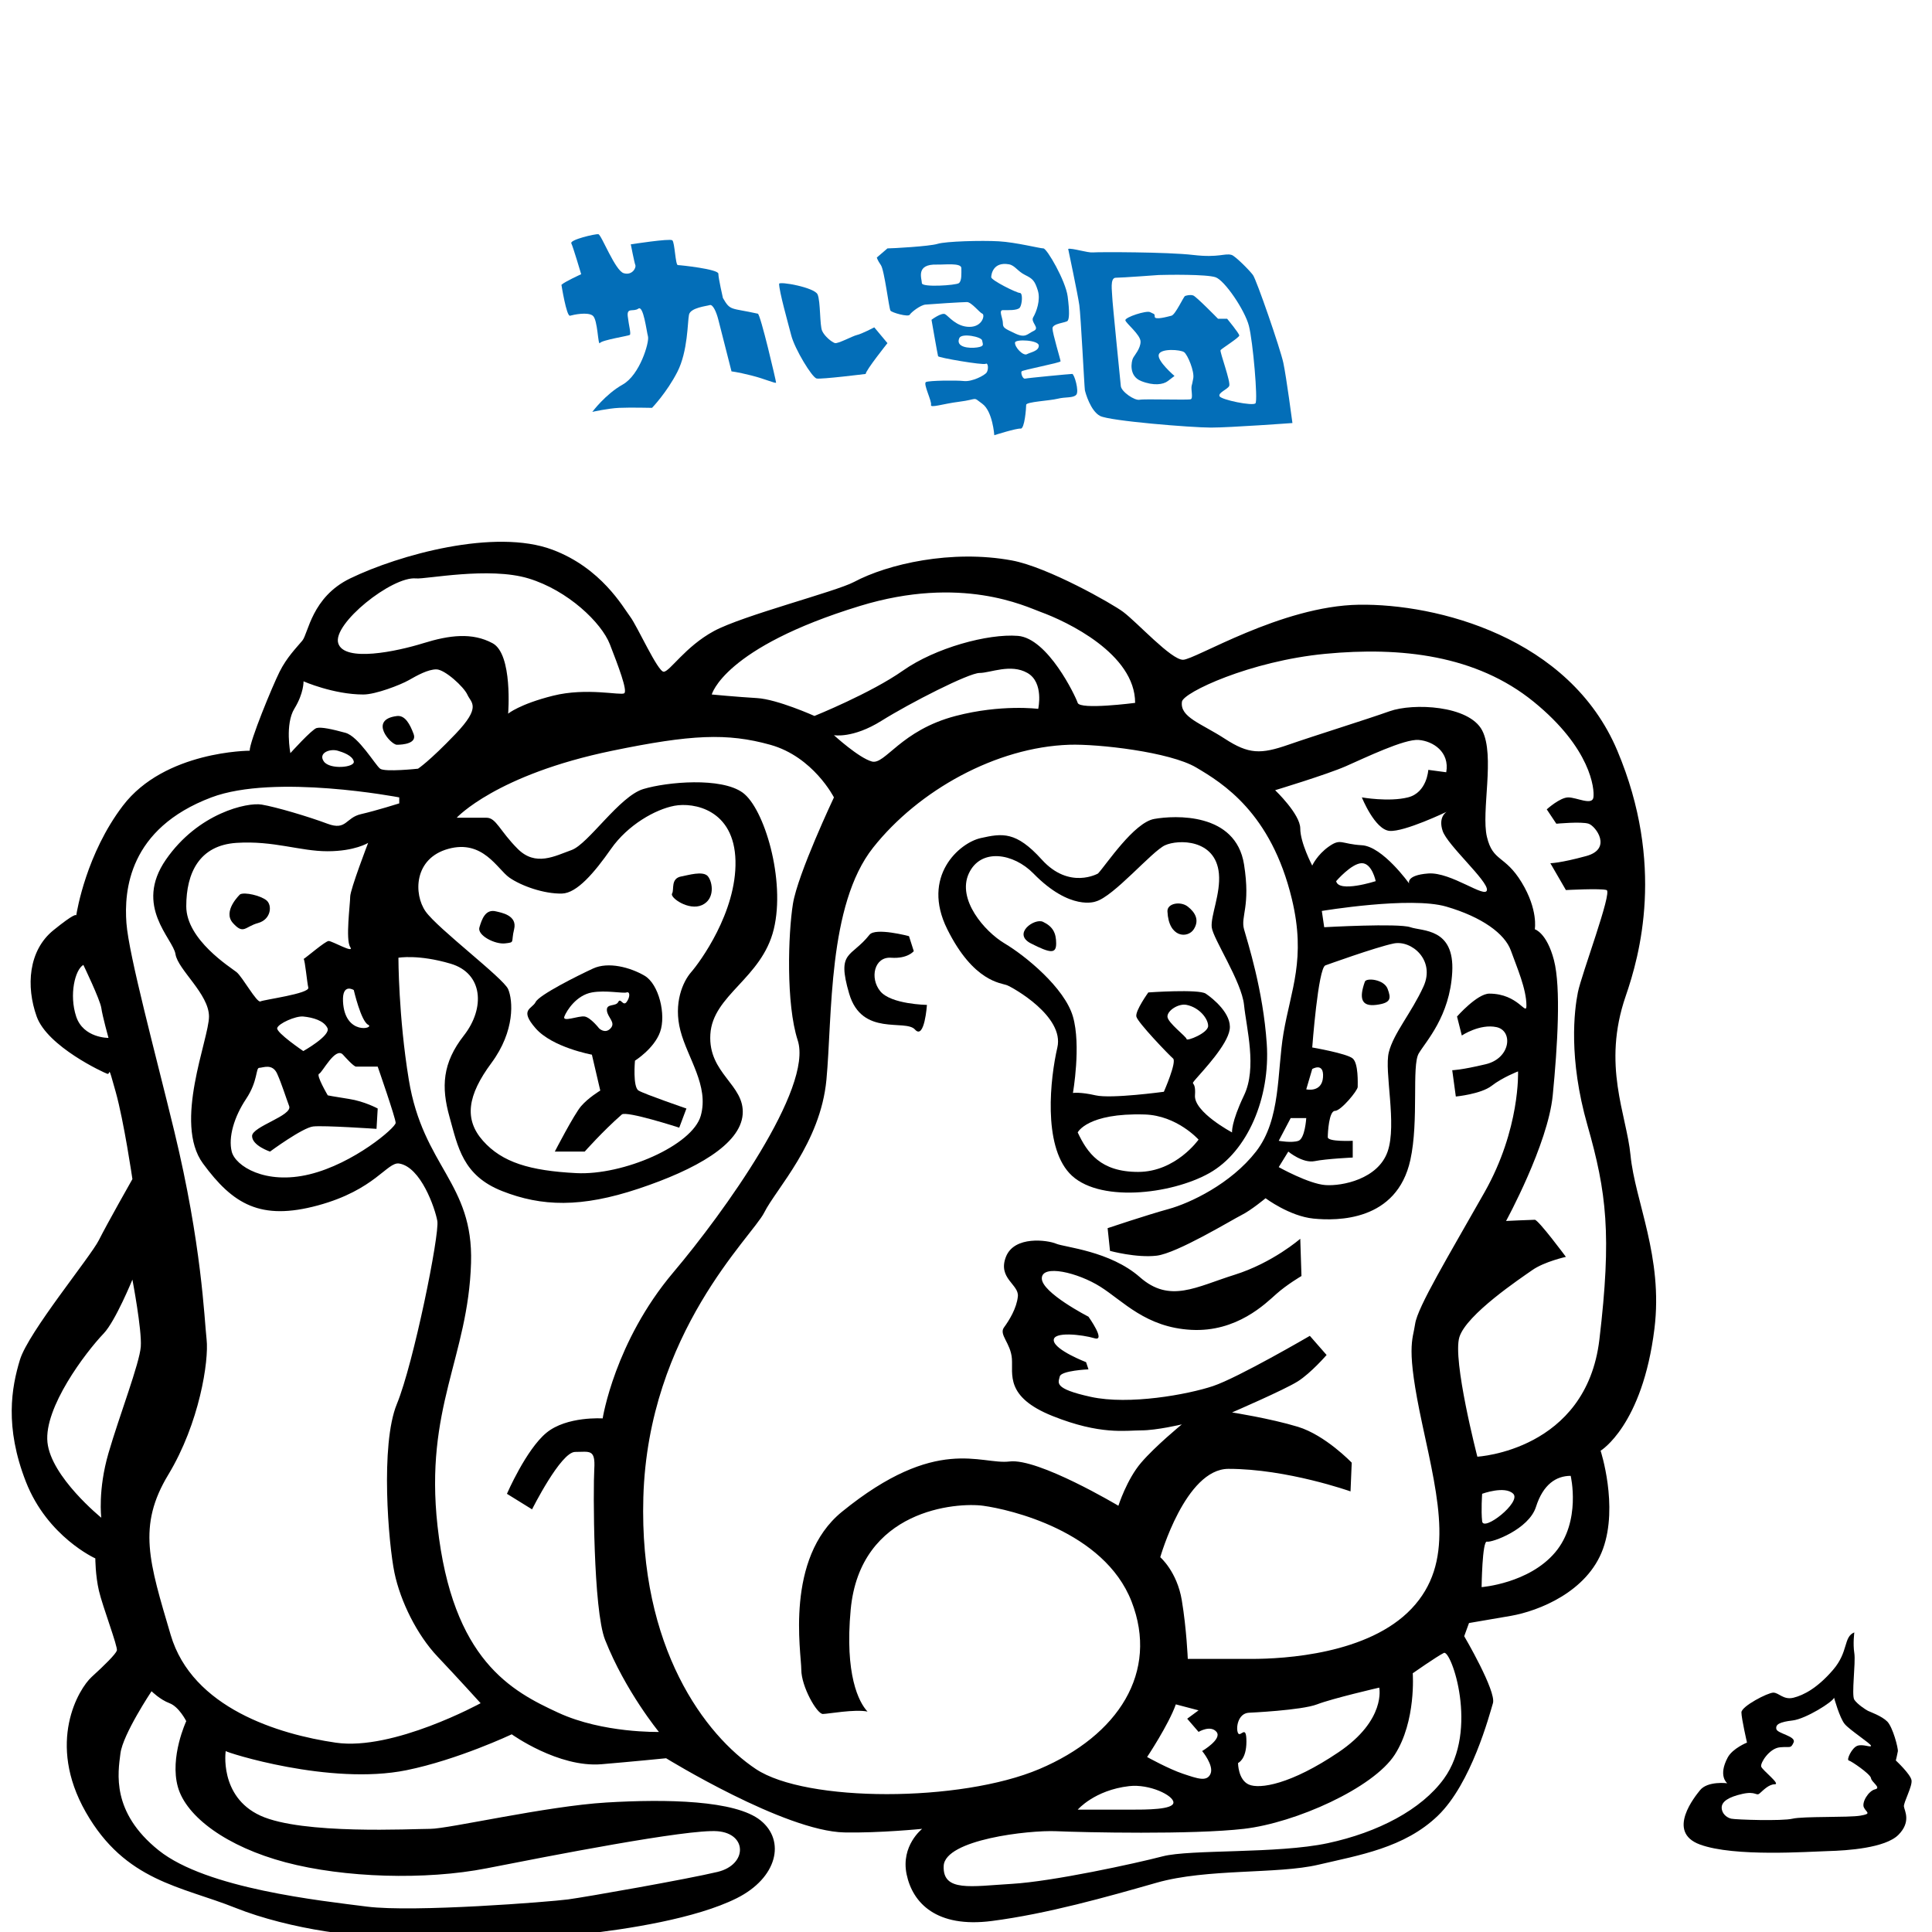 <?xml version="1.0" encoding="utf-8"?>
<svg version="1.1" id="レイヤー_1" xmlns="http://www.w3.org/2000/svg" xmlns:xlink="http://www.w3.org/1999/xlink" x="0px"
	 y="0px" width="200" height="200" viewBox="20 -40 286 330" enable-background="new 0 0 266.548 290.342"
	 xml:space="preserve">
<g>
	<path d="M39.012,112.757c0.818-0.409,3.475,0.205,4.497,1.022s0.817,3.27-1.431,3.883s-2.453,2.044-4.292,0
		S39.012,112.757,39.012,112.757z"/>
	<path d="M65.787,82.304c1.419-0.178,2.249,1.43,2.861,3.065s-1.839,1.84-2.861,1.84S60.882,82.917,65.787,82.304z"/>
	<path d="M82.749,115.675c0.794,0.205,3.664,0.63,3.066,3.048c-0.569,2.304,0.205,2.209-1.533,2.414s-4.804-1.377-4.395-2.732
		S80.893,115.197,82.749,115.675z"/>
	<path d="M114.428,109.691c1.008-0.167,3.679-1.022,4.497,0s1.226,3.883-1.022,4.905s-5.518-1.281-5.109-1.969
		S112.48,110.014,114.428,109.691z"/>
	<path d="M107.071,146.276c-1.022-0.613-0.613-5.109-0.613-5.109s3.27-2.044,4.292-4.905c1.049-2.938-0.204-8.175-2.657-9.606
		s-6.184-2.429-8.789-1.227c-2.657,1.226-9.197,4.497-9.811,5.723s-2.861,1.227,0,4.497s9.606,4.497,9.606,4.497l1.431,6.131
		c0,0-2.043,1.226-3.27,2.657s-4.496,7.767-4.496,7.767h5.109c0,0,3.066-3.475,6.336-6.336c0.769-0.673,9.81,2.249,9.81,2.249
		l1.227-3.27C115.246,149.342,108.093,146.889,107.071,146.276z M105.027,131.151c-0.613,0.818-1.022-0.818-1.431,0
		s-2.033,0.204-1.936,1.431s1.578,2.044,0.633,3.066s-1.967,0-1.967,0s-1.431-1.837-2.453-2.018s-3.883,1.048-3.475,0
		s2.056-3.632,4.701-4.114c2.345-0.427,5.314,0.205,5.927,0S105.64,130.333,105.027,131.151z"/>
	<path d="M176.153,117.456c1.668,0.801,2.248,1.879,2.248,3.699s-1.022,1.655-4.292,0S174.708,116.762,176.153,117.456z"/>
	<path d="M197.409,115.675c-0.063-1.397,2.248-1.788,3.475-0.821s2.044,2.275,1.022,3.869S197.613,120.23,197.409,115.675z"/>
	<path d="M153.262,119.902l0.818,2.557c0,0-1.022,1.333-3.883,1.129s-3.679,3.474-1.839,5.723s7.971,2.332,7.971,2.332
		s-0.409,6.048-2.044,4.208s-9.069,1.275-11.241-6.131s0.321-6.069,3.474-10.058C147.534,118.376,153.262,119.902,153.262,119.902z"
		/>
	<g>
		<path d="M170.021,128.289c1.021,0.409,9.811,5.313,8.584,10.627s-2.452,16.555,2.044,21.46c4.714,5.143,17.373,3.679,23.913,0
			s10.424-12.876,9.811-22.073s-3.27-17.373-3.883-19.58s1.146-3.869,0-11.077c-1.421-8.936-11.854-8.38-15.329-7.767
			s-8.175,7.767-9.606,9.318c0,0-4.905,2.828-9.606-2.37c-4.414-4.88-6.745-4.496-10.423-3.679s-10.219,6.54-5.723,15.574
			S169,127.879,170.021,128.289z M192.401,160.172c-6.438,0-8.687-3.27-10.321-6.745c0,0,1.629-3.367,11.445-3.065
			c5.524,0.169,9.197,4.292,9.197,4.292S198.839,160.172,192.401,160.172z M197.409,133.63c0-1.05,1.912-2.268,3.271-1.988
			c2.204,0.453,3.679,2.369,3.679,3.595s-3.679,2.657-3.679,2.248S197.409,134.68,197.409,133.63z M163.481,109.198
			c2.044-4.414,7.65-3.462,11.037,0c6.336,6.478,10.628,4.784,10.628,4.784c3.065-0.817,9.606-8.584,11.854-9.606
			s8.638-1.085,9.197,4.822c0.325,3.43-1.43,7.238-1.226,9.179s5.109,9.262,5.518,13.266s2.248,10.748,0,15.449
			s-2.044,6.336-2.044,6.336s-6.54-3.475-6.335-6.336s-1.022-1.431,0.204-2.861s5.314-5.722,5.723-8.379s-2.861-5.313-4.087-6.131
			s-9.811-0.205-9.811-0.205s-2.249,3.122-2.044,4.116s5.593,6.593,6.271,7.166s-1.57,5.683-1.57,5.683s-8.993,1.226-11.65,0.613
			s-3.883-0.409-3.883-0.409s1.431-8.119,0-13.052s-8.175-10.412-11.65-12.476S161.438,113.611,163.481,109.198z"/>
		<path d="M280.591,186.945c1.512-12.253-3.323-21.762-4.088-29.636c-0.68-6.994-4.905-15.329-0.817-27.183
			c2.381-6.905,6.745-22.482-1.431-41.898s-30.862-25.139-44.146-24.935s-28,9.401-30.043,9.401s-7.767-6.335-10.219-8.175
			c-1.864-1.398-12.869-7.652-19.007-8.789c-10.298-1.906-21.211,0.604-26.979,3.679c-3.066,1.635-19.007,5.723-23.913,8.38
			s-7.562,6.949-8.584,6.949s-4.497-7.767-5.723-9.401s-4.929-8.315-13.285-11.445c-9.811-3.676-26.207,0.869-34.541,4.905
			c-6.586,3.189-7.153,9.402-8.175,10.628s-2.657,2.861-3.883,5.314s-5.11,11.854-5.11,13.489c0,0-14.511,0.001-21.665,9.403
			c-6.222,8.177-7.836,17.93-7.962,18.743c-0.006-0.156-0.323-0.376-3.893,2.514c-4.292,3.475-4.701,9.606-2.861,14.743
			s11.445,9.578,12.059,9.783s0-2.044,1.431,3.065s2.861,14.92,2.861,14.92s-4.292,7.562-5.723,10.417S2.836,187.56,1.406,192.26
			s-2.657,11.444,1.022,20.846c3.679,9.402,11.854,13.08,11.854,13.08s0,2.861,0.613,5.519s3.271,9.605,3.066,10.219
			s-2.044,2.453-4.292,4.496s-7.767,11.241-1.022,23.096s16.351,12.672,25.548,16.351s22.687,5.519,27.183,4.497
			s24.526,0.817,32.088,0s19.417-2.657,26.366-6.132s8.379-9.81,4.087-13.284s-16.146-3.68-26.365-3.066s-26.979,4.497-30.044,4.497
			s-21.869,1.021-29.022-2.249s-5.927-11.24-5.927-11.036s17.781,5.927,30.862,3.271c8.761-1.779,17.986-6.132,17.986-6.132
			s7.971,5.723,15.329,5.109c4.888-0.407,11.037-1.021,11.037-1.021s20.234,12.467,30.453,12.672
			c5.982,0.12,13.285-0.613,13.285-0.613s-3.679,2.861-2.657,7.767s5.109,9.196,14.557,7.971s19.575-4.088,28.159-6.54
			s20.643-1.431,27.592-3.066s14.715-2.861,20.438-8.38s8.789-17.168,9.401-19.212s-4.905-11.445-4.905-11.445l0.817-2.249
			c0,0,2.453-0.408,7.153-1.226s13.081-4.088,15.737-11.446s-0.409-16.759-0.409-16.759S278.548,203.5,280.591,186.945z
			 M11.012,133.63c-1.227-3.707-0.205-7.999,1.226-8.816c0,0,2.862,5.927,3.066,7.357s1.226,5.11,1.226,5.11
			S12.239,137.337,11.012,133.63z M144.881,63.501c17.373-5.314,28.335,0.104,30.862,1.022c4.497,1.635,16.146,7.153,16.146,15.533
			c0,0-9.401,1.226-9.81,0s-5.11-11.037-10.219-11.445s-14.102,2.044-19.621,5.927s-15.125,7.752-15.125,7.752
			s-6.335-2.847-9.81-3.052s-7.729-0.613-7.729-0.613S121.609,70.62,144.881,63.501z M175.334,81.078c0,0-6.33-0.821-14.103,1.212
			c-9.401,2.459-12.059,8.393-14.307,7.78s-6.484-4.496-6.484-4.496s3.214,0.613,8.119-2.453s14.92-8.175,16.759-8.175
			s5.314-1.635,8.175,0S175.334,81.078,175.334,81.078z M69.057,58.8c1.639,0.164,12.467-2.044,19.212,0s12.467,7.562,13.898,11.241
			s3.066,7.971,2.453,8.38s-6.422-1.021-12.145,0.41s-7.68,3.064-7.68,3.064s0.818-10.153-2.657-12.025s-7.358-1.397-11.854,0
			s-13.489,3.303-14.511,0S64.969,58.392,69.057,58.8z M48.286,81.039c1.635-2.657,1.559-4.662,1.559-4.662s5.11,2.249,10.219,2.249
			c2.084,0,6.335-1.635,7.766-2.453s3.271-1.84,4.701-1.84s4.701,2.968,5.314,4.346s2.453,1.99-2.044,6.691
			s-6.399,5.927-6.399,5.927s-5.659,0.613-6.477,0s-3.679-5.518-5.927-6.131s-4.088-1.021-4.905-0.817s-4.496,4.292-4.496,4.292
			S46.651,83.696,48.286,81.039z M114.224,136.057c1.226,4.701,4.905,9.402,3.475,14.511s-13.285,10.219-21.256,9.81
			s-12.672-1.839-15.942-5.518s-2.657-7.766,1.431-13.285s3.679-10.739,2.861-12.625s-12.058-10.357-14.102-13.275
			s-2.044-9.049,3.883-10.685s8.38,3.475,10.424,4.905s5.927,2.806,8.993,2.731c2.546-0.062,5.519-3.549,8.38-7.637
			s7.562-6.745,10.832-7.358s10.219,0.614,10.423,9.402s-6.131,17.372-7.562,19.007S112.998,131.356,114.224,136.057z
			 M58.429,90.071c0.205,1.022-4.087,1.431-5.109,0s0.988-2.247,2.381-1.839C56.554,88.481,58.224,89.049,58.429,90.071z
			 M16.53,208.202c-1.84,6.336-1.227,11.037-1.227,11.037s-8.584-6.949-9.197-12.876s6.471-15.317,9.606-18.599
			c2-2.093,4.905-9.197,4.905-9.197s1.635,8.584,1.431,11.445S18.37,201.866,16.53,208.202z M46.778,278.101
			c10.015,2.657,23.913,3.066,34.336,1.022s34.336-6.745,39.446-6.336s5.11,5.724,0,6.949s-22.482,4.291-25.548,4.7
			s-26.365,2.248-34.336,1.227s-27.387-3.064-35.563-9.605s-6.949-13.286-6.541-16.556s5.314-10.628,5.314-10.628
			s1.431,1.431,3.066,2.044s2.861,3.066,2.861,3.066s-2.861,6.131-1.431,11.24S36.764,275.444,46.778,278.101z M55.363,257.663
			c-9.811-1.431-24.525-5.928-28.205-18.395s-5.723-18.598-0.409-27.387c5.314-8.789,6.949-19.417,6.54-23.095
			s-0.818-16.145-5.519-35.561c-3.208-13.251-7.767-30.044-8.175-35.563s0.361-16.123,14.511-21.461c10.832-4.086,32.088,0,32.088,0
			v1.022c0,0-3.883,1.227-6.54,1.839s-2.453,2.861-5.723,1.635s-8.789-2.861-11.241-3.27s-10.832,1.431-16.35,9.402
			s1.226,13.489,1.635,16.146s5.723,6.799,5.723,10.655s-6.132,18.162-1.022,25.111s9.81,9.811,19.621,7.154
			s11.842-7.497,13.898-7.154c3.679,0.613,6.095,7.558,6.504,9.806s-4.051,24.327-6.913,31.275s-1.431,23.912-0.409,28.817
			s3.863,10.629,7.348,14.308s7.368,7.971,7.368,7.971S65.173,259.093,55.363,257.663z M57.815,113.166c0,1.227-0.817,7.357,0,8.584
			s-3.065-1.021-3.679-1.021c-0.549,0-3.769,2.775-4.267,3.066c0.24,0.289,0.571,3.967,0.792,4.904
			c0.242,1.022-7.562,2.041-8.175,2.349s-3.065-4.188-4.087-5.006s-8.584-5.518-8.584-11.241s2.249-10.424,8.584-10.833
			s10.832,1.431,15.533,1.431s6.949-1.431,6.949-1.431S57.815,111.939,57.815,113.166z M56.589,131.063
			c-0.156-3.221,1.839-1.955,1.839-1.955s1.227,5.314,2.453,5.927S56.875,136.952,56.589,131.063z M49.807,139.531
			c0,0-4.664-3.161-4.459-3.931s3.138-2.101,4.459-1.97c1.665,0.165,3.512,0.696,4.125,1.97S49.807,139.531,49.807,139.531z
			 M40.034,147.707c2.044-3.065,1.635-5.314,2.248-5.314s2.249-0.817,3.066,1.022s1.431,3.884,2.044,5.519s-6.336,3.474-6.336,5.109
			s3.066,2.657,3.066,2.657s5.546-4.087,7.372-4.292s10.818,0.409,10.818,0.409l0.204-3.475c0,0-2.248-1.227-4.905-1.635
			s-3.625-0.613-3.625-0.613s-2.044-3.475-1.485-3.679s2.775-4.684,4.079-3.27c0.313,0.339,1.821,2.044,2.243,2.044s3.692,0,3.692,0
			s3.066,8.789,3.066,9.606s-7.153,6.949-14.715,8.789s-12.672-1.431-13.285-3.883S37.99,150.772,40.034,147.707z M93.377,252.553
			c-7.971-3.679-18.092-8.93-20.643-31.884c-2.248-20.233,5.241-28.825,5.723-44.964c0.409-13.692-8.183-16.395-10.628-31.269
			c-1.776-10.806-1.776-20.847-1.776-20.847s3.412-0.613,8.93,1.022s5.927,7.562,2.248,12.263s-3.883,8.788-2.453,13.898
			s2.248,10.015,8.993,12.672s13.49,2.861,23.3-0.409s17.373-7.563,17.781-12.672s-5.927-6.949-5.519-13.693
			s8.789-9.528,10.833-17.947s-1.635-20.681-5.314-23.338s-12.876-1.84-16.964-0.613s-9.401,9.401-12.263,10.423
			s-6.131,2.862-9.197-0.204s-3.679-5.314-5.314-5.314s-5.109,0-5.109,0s6.744-7.358,26.57-11.446
			c13.465-2.777,19.621-3.064,26.979-1.021s10.888,8.992,10.888,8.992s-6.188,13.081-7.005,18.19s-1.201,17.088,0.818,23.299
			c2.657,8.175-12.643,29.455-21.256,39.65c-10.015,11.854-12.059,24.935-12.059,24.935s-6.131-0.409-9.606,2.453
			s-6.745,10.424-6.745,10.424l4.292,2.656c0,0,4.905-9.81,7.358-9.81s3.474-0.55,3.27,2.893s-0.184,24.079,1.839,29.196
			c3.475,8.788,9.197,15.737,9.197,15.737S100.995,256.069,93.377,252.553z M127.1,262.16c-8.584-5.723-19.959-20.614-19.212-46.396
			c0.817-28.204,18.599-44.555,20.643-48.643s9.606-11.854,10.628-22.686s0.204-29.84,7.971-39.65s21.052-17.166,33.519-17.576
			c4.919-0.162,17.167,1.225,21.664,3.882s12.811,7.732,16.351,22.482c2.453,10.219-0.172,15.477-1.431,22.891
			c-1.133,6.673-0.409,14.717-4.701,20.234s-11.286,8.813-14.92,9.81c-3.728,1.022-10.423,3.27-10.423,3.27l0.409,3.883
			c0,0,4.496,1.227,7.971,0.818s12.876-6.132,14.511-6.949s4.088-2.861,4.088-2.861s4.088,3.066,8.175,3.475
			s14.247,0.476,16.555-10.015c1.484-6.745,0.204-16.107,1.431-18.19s5.314-6.335,5.723-13.898s-5.109-6.95-7.153-7.665
			s-14.715,0-14.715,0l-0.409-2.778c0,0,15.124-2.53,21.255-0.744s10.015,4.647,11.037,7.508s2.657,6.541,2.657,9.402
			c0,1.884-1.363-2.039-6.336-2.044c-2.075-0.002-5.518,3.91-5.518,3.91l0.817,3.243c0,0,3.066-2.044,5.927-1.431
			s2.452,5.314-1.84,6.336s-5.723,1.022-5.723,1.022l0.613,4.496c0,0,4.292-0.409,6.131-1.839s4.497-2.453,4.497-2.453
			s0.409,9.81-5.723,20.643s-11.445,19.621-11.854,22.482s-1.635,3.883,1.226,17.168s5.518,23.708-1.84,31.475
			s-21.665,8.584-27.387,8.584s-10.832,0-10.832,0s-0.205-5.109-1.022-10.015s-3.679-7.357-3.679-7.357s4.292-15.093,11.65-15.093
			c10.015,0,20.847,3.852,20.847,3.852l0.205-4.905c0,0-4.496-4.701-9.197-6.131s-11.242-2.453-11.242-2.453
			s8.994-3.883,11.242-5.314s4.905-4.497,4.905-4.497l-2.861-3.27c0,0-12.263,7.153-16.555,8.584s-14.306,3.271-20.847,1.84
			s-5.518-2.453-5.314-3.475s4.905-1.227,4.905-1.227l-0.409-1.226c0,0-5.313-2.043-5.518-3.679s4.905-1.022,6.949-0.409
			s-1.022-3.679-1.022-3.679s-7.971-4.087-7.971-6.54s6.131-1.022,10.015,1.431s7.767,6.948,15.533,7.357s12.672-4.497,14.511-6.131
			s4.292-3.065,4.292-3.065l-0.205-6.364c0,0-4.701,4.115-11.241,6.159s-11.037,4.905-16.146,0.409s-12.876-5.109-14.307-5.723
			s-7.153-1.431-8.584,2.248s2.248,4.701,2.043,6.745s-1.48,4.087-2.375,5.314s1.149,2.657,1.354,5.314s-1.227,6.541,6.949,9.811
			s12.468,2.453,15.125,2.453s6.949-1.022,6.949-1.022s-4.496,3.679-6.949,6.54s-3.883,7.357-3.883,7.357
			s-13.694-8.174-18.599-7.562s-12.407-4.594-28.613,8.584c-9.802,7.971-6.949,24.117-6.949,26.979s2.657,7.562,3.679,7.562
			c0.857,0,5.448-0.858,7.629-0.411c-1.506-1.615-3.902-6.313-2.875-17.391c1.593-17.185,18.137-18.374,22.633-17.761
			s20.643,4.292,25.343,16.351s-2.248,22.892-15.737,28.614S135.684,267.882,127.1,262.16z M235.352,101.922
			c2.524,0.204,9.762-3.271,9.762-3.271s-1.515,0.835-0.697,3.279s7.767,8.549,7.563,10.095s-6.131-3.115-10.015-2.828
			s-3.271,1.717-3.271,1.717s-4.512-6.335-8.081-6.54s-3.569-1.227-5.613,0.204s-2.861,3.27-2.861,3.27s-2.044-3.883-2.044-6.335
			s-4.292-6.541-4.292-6.541s8.789-2.657,12.059-4.087s10.015-4.701,12.467-4.497s5.314,2.044,4.701,5.519l-3.065-0.409
			c0,0-0.205,3.884-3.475,4.701s-7.876,0-7.876,0S232.828,101.718,235.352,101.922z M232.982,110.506c0,0-6.347,2.044-6.756,0
			c0,0,2.642-3.066,4.387-3.066S232.982,110.506,232.982,110.506z M235.015,156.699c-1.635,4.698-7.767,5.925-10.628,5.72
			s-7.971-3.066-7.971-3.066l1.635-2.654c0,0,2.453,2.041,4.497,1.632s6.509-0.613,6.509-0.613v-2.861c0,0-4.261,0.205-4.261-0.613
			s0.205-4.497,1.227-4.497s3.883-3.474,3.883-4.087s0.142-4.005-0.849-4.864s-6.917-1.88-6.917-1.88s1.005-13.581,2.248-14.023
			c0,0,8.584-3.104,11.65-3.737s7.153,2.84,5.109,7.337s-5.109,7.971-5.927,11.241S236.65,152.001,235.015,156.699z
			 M216.417,154.857l2.043-3.883h2.657c0,0-0.205,3.474-1.329,3.883S216.417,154.857,216.417,154.857z M221.117,146.069l1.022-3.475
			c0,0,2.044-1.226,1.839,1.431S221.117,146.069,221.117,146.069z M209.467,256.024c-0.409-0.817-0.034-3.368,1.839-3.475
			c0,0,8.993-0.408,11.65-1.431s10.628-2.861,10.628-2.861s1.226,5.518-6.949,11.036s-13.489,6.336-15.329,5.519
			s-1.839-3.679-1.839-3.679s1.431-0.573,1.431-3.659S209.876,256.841,209.467,256.024z M204.767,262.972
			c-0.613,1.431-2.248,0.817-4.701,0s-6.131-2.861-6.131-2.861s3.678-5.518,4.905-8.992l3.883,1.021l-1.941,1.431l1.941,2.248
			c0,0,2.044-1.227,3.066,0s-2.453,3.271-2.453,3.271S205.38,261.542,204.767,262.972z M198.431,267.877
			c0,1.227-4.496,1.227-7.562,1.227s-8.789,0-8.789,0s2.861-3.342,8.789-4.021C194.321,264.687,198.431,266.651,198.431,267.877z
			 M244.621,263.831c-3.833,5.273-11.241,9.156-19.825,10.996s-23.504,1.021-28.205,2.248s-18.803,4.293-25.752,4.701
			s-11.854,1.432-11.65-3.065s14.511-6.133,19.212-5.928s23.299,0.614,32.088-0.408s22.073-6.949,25.752-12.672
			s3.066-13.898,3.066-13.898s4.088-2.862,5.314-3.475S250.684,255.49,244.621,263.831z M263.628,225.165
			c-4.496,5.313-12.558,5.927-12.558,5.927s0.1-7.972,0.913-7.767s7.148-2.081,8.375-5.945s3.475-5.295,5.927-5.295
			C266.286,212.084,268.125,219.851,263.628,225.165z M251.161,215.15c0,0,3.883-1.431,5.314,0s-5.11,6.541-5.314,4.701
			S251.161,215.15,251.161,215.15z M269.147,152.2c3.27,11.445,4.16,18.699,2.044,36.584c-2.249,19.007-20.847,20.029-20.847,20.029
			s-4.292-16.555-3.066-20.438s10.423-10.015,12.467-11.446s5.723-2.248,5.723-2.248s-4.701-6.336-5.314-6.336
			s-4.905,0.205-4.905,0.205s7.153-13.08,7.971-21.46s1.431-18.394,0.205-23.095s-3.27-5.272-3.27-5.272s0.613-3.312-2.249-8.013
			s-4.905-3.474-5.927-7.766s1.43-13.906-0.818-18.194s-11.793-4.697-15.809-3.266s-12.6,4.093-17.301,5.726
			s-6.744,1.632-10.832-1.025s-7.714-3.678-7.332-6.335c0.225-1.563,11.624-6.949,24.5-8.175s25.752,0.205,35.563,8.175
			s10.424,14.92,10.219,16.351s-2.861,0-4.292,0s-3.679,2.043-3.679,2.043l1.635,2.453c0,0,4.292-0.409,5.518,0
			s4.087,4.292-0.409,5.519s-6.131,1.226-6.131,1.226l2.657,4.585c0,0,5.927-0.32,6.949,0s-4.292,14.401-4.905,17.478
			S265.877,140.755,269.147,152.2z"/>
		<path d="M235.015,128.9c-0.613-1.635-3.636-1.921-3.883-1.228c-1.022,2.86-0.613,4.293,1.941,3.969S235.628,130.536,235.015,128.9
			z"/>
	</g>
	<path d="M324.502,264.075c-0.173-1.037-2.681-3.373-2.681-3.373s0.259-1.037,0.346-1.556s-0.864-4.151-1.815-5.102
		s-2.94-1.644-3.286-1.816s-1.816-1.124-2.334-1.902s0.259-6.313,0-7.955s0-3.545,0-3.545c-1.902,0.778-0.951,3.285-3.632,6.398
		s-5.015,4.323-6.745,4.756s-2.507-0.864-3.458-0.864s-5.448,2.334-5.448,3.372s0.951,5.156,0.951,5.156s-2.452,0.99-3.286,2.539
		c-1.713,3.181-0.086,4.41-0.086,4.41s-3.373-0.433-4.669,1.21c-0.721,0.913-5.88,7.091,0,9.253s18.591,1.21,21.876,1.124
		s9.771-0.52,12.019-2.768s1.038-4.15,0.951-4.842S324.675,265.112,324.502,264.075z M318.276,265.63
		c-1.124,0.26-2.334,2.249-1.902,3.113s1.383,1.038-0.605,1.384s-9.771,0.086-11.587,0.519s-9.684,0.173-10.462,0
		s-1.643-0.864-1.643-1.902s1.211-1.816,3.545-2.335s2.335,0.434,2.94-0.086s1.556-1.557,2.594-1.557s-2.162-2.421-2.334-3.026
		s1.383-3.113,3.199-3.286s1.815,0.283,2.334-0.81s-2.767-1.524-2.94-2.303s0.519-1.212,2.767-1.471s6.917-3.199,7.09-3.891
		c0,0,0.951,3.458,1.816,4.496s4.497,3.373,4.497,3.719s-1.384-0.346-2.335,0s-1.902,2.42-1.47,2.507s3.718,2.334,3.805,3.026
		S319.4,265.371,318.276,265.63z"/>
	<g>
		<path fill="#036EB8" d="M93.898,8.651c0.519-0.519,3.372-1.815,3.372-1.815s-1.383-4.67-1.686-5.275s4.107-1.643,4.626-1.556
			s2.853,6.225,4.323,6.658s2.163-0.951,1.989-1.383s-0.778-3.545-0.778-3.545s6.658-1.037,7.09-0.691s0.519,4.237,0.951,4.237
			s6.917,0.692,6.917,1.47s0.778,4.15,0.778,4.15c1.297,2.248,1.297,1.643,5.966,2.68c0.455,0.101,3.113,11.5,3.113,11.76
			s-1.815-0.605-4.237-1.21s-3.373-0.692-3.373-0.692s-1.902-7.436-2.248-8.819s-0.952-2.681-1.47-2.508s-3.286,0.433-3.545,1.643
			s-0.173,6.226-1.989,9.771s-4.324,6.139-4.324,6.139s-3.718-0.086-5.62,0s-4.583,0.691-4.583,0.691s2.248-3.026,5.188-4.669
			s4.583-7.264,4.324-8.215s-0.778-5.36-1.643-4.755s-1.989-0.259-1.816,1.297s0.606,3.026,0.346,3.199s-4.756,0.865-5.102,1.384
			s-0.346-3.978-1.21-4.669s-3.286-0.173-3.891,0S93.898,8.651,93.898,8.651z"/>
		<path fill="#036EB8" d="M131.079,8.479c0-0.466,6.053,0.605,6.572,1.816s0.346,5.274,0.778,6.226s1.643,1.903,2.162,2.076
			s3.026-1.211,3.805-1.384s2.94-1.297,2.94-1.297l2.248,2.695c0,0-3.718,4.655-3.718,5.26c0,0-7.609,0.952-8.387,0.778
			s-3.719-5.016-4.324-7.35S131.079,9.775,131.079,8.479z"/>
		<g>
			<path fill="#036EB8" d="M181.145,23.87c-0.346,0-7.609,0.692-8.042,0.8s-0.778-0.973-0.605-1.232s6.658-1.47,6.658-1.729
				s-1.383-4.756-1.383-5.621s2.334-0.951,2.594-1.297s0.346-1.47,0-4.15s-3.545-8.215-4.15-8.215s-4.669-1.038-7.609-1.21
				s-9.079,0-10.462,0.433s-7.782,0.778-8.561,0.778l-1.816,1.557c0,0,0.086,0.432,0.692,1.297s1.383,7.437,1.643,7.782
				s3.026,1.124,3.286,0.692s1.816-1.643,2.681-1.729s6.312-0.432,7.09-0.432s2.162,1.815,2.632,1.989s0.048,2.248-2.2,2.248
				s-3.545-1.816-4.15-2.162s-2.334,0.951-2.334,0.951s1.038,5.966,1.124,6.226s7.696,1.557,8.128,1.297s0.519,0.951,0.173,1.47
				s-2.507,1.621-3.891,1.47s-5.966-0.086-6.485,0.173s1.038,3.286,0.865,3.891s2.046-0.18,4.755-0.519
				c3.459-0.433,2.249-0.952,4.016,0.346s2.037,5.361,2.037,5.361s3.805-1.211,4.497-1.124s0.951-3.545,0.951-4.064
				s3.978-0.691,5.361-1.038s2.681-0.086,3.2-0.691S181.49,23.87,181.145,23.87z M161.775,8.367c-0.519,0.371-6.312,0.753-6.312,0
				s-1.139-3.3,2.594-3.175c1.213,0.041,4.15-0.346,4.15,0.605S162.294,7.997,161.775,8.367z M164.883,19.348
				c-1.378,0.199-3.713-0.04-3.021-1.607c0.399-0.904,3.805-0.211,3.891,0.408S166.261,19.149,164.883,19.348z M169.298,15.177
				c0-0.819-0.778-2.203,0-2.203s2.506,0.087,2.896-0.432s0.562-2.508,0-2.508s-4.885-2.162-4.885-2.681s0.346-2.682,3.026-2.206
				c1.022,0.182,1.47,1.187,2.767,1.826s1.643,0.985,2.162,2.628s-0.26,3.718-0.778,4.583s1.21,1.813,0.086,2.333
				s-1.383,1.298-3.199,0.434S169.298,15.997,169.298,15.177z M171.373,18.509c0.07-0.621,4.061-0.433,4.063,0.519
				s-1.384,1.125-2.031,1.47S171.285,19.287,171.373,18.509z"/>
			<path fill="#036EB8" d="M217.202,21.967c-0.519-2.421-4.583-14.181-5.188-14.993c-0.643-0.862-3.03-3.241-3.631-3.425
				c-1.179-0.361-2.162,0.519-6.572,0s-16.17-0.519-17.121-0.433s-3.545-0.778-4.237-0.605c0,0,1.643,7.782,1.902,9.598
				s0.865,14.094,0.951,14.527s0.951,3.545,2.594,4.41s15.651,1.989,18.937,1.989s13.921-0.778,13.921-0.778
				S217.721,24.389,217.202,21.967z M212.446,28.885c-0.433,0.519-5.88-0.605-6.14-1.21s1.297-1.125,1.643-1.729
				s-1.643-5.88-1.47-6.139s3.199-2.145,3.199-2.499s-2.075-2.862-2.075-2.862h-1.557c0,0-3.718-3.804-4.237-3.978
				s-1.125,0-1.384,0.086s-1.643,3.199-2.334,3.372s-2.854,0.778-2.854,0.173s-0.173-0.433-0.778-0.778s-4.323,0.865-4.237,1.384
				s2.594,2.463,2.594,3.653s-1.038,2.313-1.297,2.832s-0.778,3.026,1.384,3.891s3.804,0.605,4.583,0s1.125-0.865,1.125-0.865
				s-3.026-2.582-2.681-3.668s3.718-0.828,4.323-0.396s1.816,3.329,1.557,4.518s-0.086,0.583-0.259,1.189s0.287,2.161-0.159,2.334
				s-7.882-0.086-8.747,0.087s-3.113-1.384-3.2-2.335s-1.47-14.526-1.47-15.305s-0.433-3.2,0.605-3.2s7.35-0.466,7.35-0.466
				c1.556-0.053,8.128-0.14,9.685,0.379s5.015,5.621,5.707,8.301S212.879,28.366,212.446,28.885z"/>
		</g>
	</g>
</g>
</svg>
